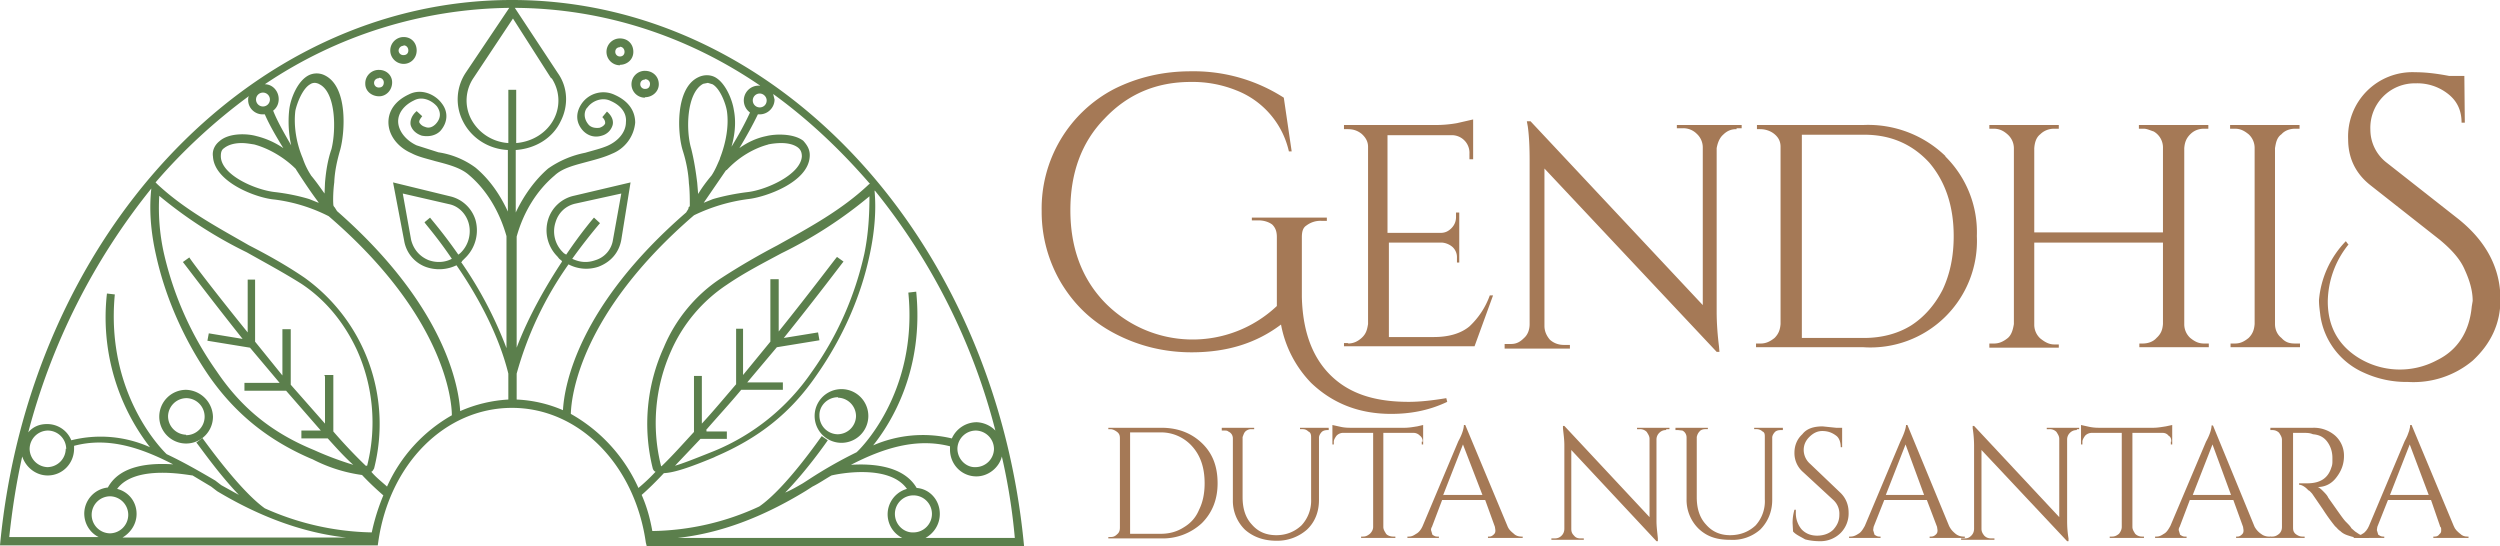 <svg width="540" height="118" viewBox="0 0 540 118" fill="none" xmlns="http://www.w3.org/2000/svg"><path d="M300.5 89.4c-7 0-12.7-2.3-17.3-6.7a24.5 24.5 0 01-6.5-12.6c-5.3 4-11.6 6-19.3 6-6 0-11.5-1.4-16.5-4s-8.8-6.2-11.7-11a30.1 30.1 0 01-4.2-15.5 29.1 29.1 0 0115.7-26.4c5-2.5 10.5-3.8 16.5-3.8a36 36 0 0120.1 5.7l1.7 11.6h-.6A18.5 18.5 0 00267 19.5a25.3 25.3 0 00-9.8-1.8c-7.4 0-13.6 2.6-18.6 7.9-5 5.1-7.4 11.8-7.4 19.8s2.4 14.7 7.4 19.9a26.5 26.5 0 0037.2.8V51.2c0-1.2-.3-2-1-2.7-.8-.6-1.9-.9-3-.9h-1.4V47h16.2v.7h-1.2a5 5 0 00-3.2 1c-.8.5-1 1.4-1 2.6v12.8c.2 8.8 3.1 15 8.4 18.8 3.8 2.7 8.6 3.9 14.7 3.9 2.4 0 5.1-.3 8.1-.8l.2.8c-4.2 2-8.3 2.6-12.1 2.6z" fill="#A57956"/><path d="M291.1 74.2c1.2 0 2.1-.4 3-1.2 1-.9 1.2-1.8 1.4-3V31.7c0-1.1-.5-2-1.4-2.8-.9-.7-1.8-1-3-1h-.8V27h19.9c1.3 0 2.8-.1 4.5-.4l3.5-.8v8.6h-.8v-1.2a3.8 3.8 0 00-3.8-4h-13.9v21.1h11.5c1 0 1.7-.4 2.3-1 .6-.6 1-1.4 1-2.4v-1h.7v10.8h-.5v-1a3 3 0 00-.9-2.3 4 4 0 00-2.3-1H300v20.4h9.7c3.3 0 5.9-.8 7.7-2.3a17 17 0 004.4-6.7h.7l-4 11h-28.2v-.7h1zM375 27.9c-1.1 0-2 .4-2.8 1.2-.8.7-1.2 1.8-1.4 2.9v35.3c0 2.5.2 5.1.5 7.5l.1 1.2h-.6l-37.2-39.6v34c0 1.2.5 2.2 1.2 3 .8.7 1.8 1.1 3 1.1h1.3v.8H325v-1h1.4c1.2 0 2-.5 2.8-1.3.8-.7 1.2-1.8 1.2-3V34.7c0-2.7-.1-5.3-.4-7.4l-.2-1.1h.8l37.2 39.7v-34a4 4 0 00-1.3-3 4.1 4.1 0 00-3-1.2h-1.3V27h14v.7h-1.1v.2zM420.2 33.8A23 23 0 01427 51a23 23 0 01-24.5 24h-23.2v-.8h1c1.1 0 2-.4 3-1.2.9-.9 1.2-1.8 1.3-3V31.7c0-1.1-.4-2-1.4-2.8-.9-.7-2-1-3-1h-.7V27h23a24 24 0 0117.7 6.7zm-31-4.6V73h13.4c3.8 0 7.3-.9 10.2-2.7 2.8-1.8 5.1-4.4 6.8-7.7 1.6-3.4 2.4-7.2 2.4-11.6 0-6.5-1.8-11.8-5.3-15.9-3.6-3.9-8.2-6-14-6h-13.5v.1zM462.8 74.2c1.2 0 2.3-.4 3-1.2 1-.9 1.3-1.8 1.4-3V52.4h-27.8v17.7a4 4 0 001.3 3c1 .8 1.9 1.3 3 1.3h1v.7h-15v-.9h1c1.1 0 2-.4 3-1.2.8-.7 1.1-1.8 1.3-3V32a4 4 0 00-1.4-3c-.9-.8-1.8-1.2-3-1.2h-.9V27h15v.8h-1c-1.1 0-2.2.4-3 1.2-.9.7-1.2 1.8-1.3 3v18.2h27.8V32a4 4 0 00-2-3.6c-.9-.3-1.5-.6-2.2-.6h-1V27h15v.8h-.9c-1.2 0-2.2.4-3 1.2-.9.9-1.2 1.8-1.3 3V70a4 4 0 001.3 3c1 .8 1.8 1.2 3 1.2h1v.8h-15v-.8h.7zM482.7 74.2c1.2 0 2-.4 3-1.2.9-.9 1.2-1.8 1.3-3V32a4 4 0 00-1.3-3c-1-.8-1.8-1.2-3-1.2h-1V27h15v.8h-.9c-1.2 0-2.3.4-3 1.2-1 .7-1.2 1.8-1.4 3V70c0 1.2.5 2.3 1.4 3 .9 1 1.8 1.2 3 1.2h1v.8h-15v-.8h.9zM507.2 52.9a20 20 0 00-4.4 12.2c0 5.2 2.1 9.3 6.5 12.1a17 17 0 0017.1.6c4.5-2.2 7-6.2 7.5-11.6l.2-1.2c0-2.1-.6-4.3-1.7-6.7-1-2.4-3-4.5-5.4-6.5L512 40c-3.3-2.6-4.8-6-4.8-9.9a13.9 13.9 0 0114.5-14.5c2.3 0 4.7.3 7.3.8h3.3l.1 10.1h-.7c0-2.7-1-4.7-2.9-6.2a10.7 10.7 0 00-7-2.3A9.6 9.6 0 00512 28a9 9 0 003.6 7.2L531 47.3c6 4.8 9.1 10.6 9.1 17.4 0 5.1-2 9.5-6 13.2a19.9 19.9 0 01-14 4.6 22 22 0 01-9.5-2 16 16 0 01-9.4-12.3c-.1-1-.3-2-.3-3.4a20.8 20.8 0 015.8-12.7l.6.8zM259.6 95.7c2.3 2.2 3.4 5 3.4 8.7 0 3.4-1.1 6.3-3.4 8.6a12.4 12.4 0 01-8.7 3.3h-11.5v-.3h.4c.6 0 1-.1 1.5-.6.5-.4.6-.9.6-1.5V94.7c0-.6-.1-1-.6-1.4-.4-.3-.9-.6-1.5-.6h-.4v-.3h11.5c3.6 0 6.5 1.2 8.7 3.3zm-15.5-2.2v21.8h6.6c2 0 3.6-.5 5-1.4 1.5-.9 2.6-2.1 3.3-3.8.8-1.6 1.2-3.5 1.2-5.7 0-3.4-.9-6-2.7-8a9 9 0 00-7-3h-6.4zM287.3 92.9h-.6c-.4 0-.9.1-1.2.4-.3.3-.6.8-.6 1.2V108c0 2.6-.9 4.8-2.6 6.4a9.7 9.7 0 01-6.6 2.4c-2.7 0-5-.8-6.8-2.4a8.7 8.7 0 01-2.6-6.4V94.7c0-.6-.3-1.2-1-1.5-.2-.2-.5-.2-.8-.2h-.6v-.6h7v.3h-.7c-.4 0-.9.2-1.2.5-.3.3-.4.7-.6 1.2v13c0 2.4.6 4.4 2 5.9 1.3 1.5 3 2.3 5.3 2.3 2.2 0 4-.8 5.4-2.1a7.8 7.8 0 002.1-5.7V94.4c0-.5-.1-1-.6-1.2-.3-.3-.7-.5-1.2-.5h-.6v-.3h6.2v.5h.3zM307.3 95.4c0-.6-.2-1-.6-1.3-.5-.5-1-.6-1.4-.6h-6.5v20.3c0 .6.3 1 .6 1.5.3.4 1 .6 1.5.6h.5v.3H294v-.3h.4c.6 0 1-.2 1.5-.6.5-.5.7-1 .7-1.5V93.5H290a2 2 0 00-1.3.6c-.3.4-.6.9-.6 1.3v.6h-.3v-4.2l1.8.4c.9.2 1.7.2 2.3.2h11.5c1 0 2-.2 2.7-.3l1.3-.3V96h-.3v-.6h.2zM328.6 115.9h.3v.3h-7.5v-.3h.3c.4 0 .7-.2 1-.5.3-.3.3-.6.3-.9l-.1-.7-2.1-5.8h-9.3l-2.2 5.8c-.2.3-.2.6-.2.7l.3 1c.3.2.6.4 1 .4h.4v.3H304v-.3h.3c.6 0 1-.2 1.6-.6.6-.3 1.1-1 1.4-1.7l7.7-18.3c1-1.8 1.2-3 1.2-3.5h.3l9.1 21.8c.3.8.8 1.2 1.4 1.7.4.4 1 .6 1.6.6zm-16.8-9h8.4L316 96l-4.3 11zM360 92.9a2 2 0 00-1.6.6 2 2 0 00-.6 1.5v17.5c0 1.4.2 2.6.3 3.8v.6h-.3l-18.4-19.7v17c0 .6.1 1 .6 1.5.4.5.9.6 1.5.6h.6v.3h-7v-.3h.6c.6 0 1.1-.1 1.6-.6.4-.4.6-.9.6-1.5v-18c0-1.4-.2-2.6-.3-3.7V92h.3l18.4 19.7V94.8c0-.6-.3-1-.6-1.5a2 2 0 00-1.5-.6h-.6v-.3h7v.3h-.7v.2zM385.2 92.9h-.6c-.4 0-.9.1-1.2.4-.3.3-.6.8-.6 1.2V108c0 2.6-1 4.8-2.6 6.4a9 9 0 01-6.5 2.2c-2.9 0-5-.7-6.8-2.4a8.7 8.7 0 01-2.6-6.4V94.5c0-.6-.3-1.2-.9-1.5l-.9-.1h-.6v-.5h7v.3h-.6c-.5 0-1 .2-1.2.5-.3.3-.5.7-.6 1.2v13c0 2.4.6 4.4 2 5.9 1.3 1.5 3 2.3 5.2 2.3 2.3 0 4.1-.8 5.5-2.1a7.8 7.8 0 002-5.7V94.4c0-.5 0-1-.5-1.2-.3-.3-.8-.5-1.2-.5h-.6v-.3h6.2v.5h.1zM387.3 114.8l-.1-1.8c0-1 .1-1.8.4-2.9h.3v.8c0 1.3.5 2.6 1.3 3.5.9.9 2 1.3 3.3 1.3 1.3 0 2.6-.4 3.5-1.3.9-1 1.3-2 1.3-3.2a4 4 0 00-1.3-3.2l-6.5-6a5.4 5.4 0 01-1.9-4.2c0-1.6.6-3 1.7-4 1-1.3 2.6-1.7 4.4-1.7l2.9.3h1.3v4.2h-.3c0-1-.3-2-1-2.5-.8-.6-1.7-1-3-1-1.1 0-2 .5-2.8 1.3-.7.7-1.2 1.6-1.2 2.8a4 4 0 001.4 3l6.6 6.3c1 1 1.7 2.4 1.7 4.2a6 6 0 01-1.7 4.4 6.2 6.2 0 01-4.5 1.8c-1 0-2.1-.1-3.2-.4-1-.6-2-1-2.6-1.7zM424.1 115.9h.3v.3h-7.6v-.3h.3c.5 0 .8-.2 1.1-.5.3-.3.3-.6.3-.9l-.1-.7-2.2-5.8H407l-2.3 5.8-.1.7.3 1c.3.2.6.4 1 .4h.3v.3h-6.8v-.3h.3c.6 0 1.1-.2 1.7-.6.6-.3 1-1 1.4-1.7l7.7-18.3c.9-1.8 1.2-3 1.2-3.5h.3l9 21.8c.4.8.8 1.2 1.4 1.7.5.4 1.1.6 1.7.6zm-16.8-9h8.3l-4-10.9-4.3 11z" fill="#A57956"/><path d="M448.6 92.9a2 2 0 00-1.5.6 2 2 0 00-.6 1.5v17.5c0 1.4.1 2.6.3 3.8v.6h-.3L428 97.2v17c0 .6.2 1 .6 1.5.5.5 1 .6 1.6.6h.6v.3h-7.2v-.3h.7c.6 0 1-.1 1.5-.6.4-.4.6-.9.6-1.5v-18a25 25 0 00-.3-3.7V92h.3l18.4 19.7V94.8c0-.6-.3-1-.6-1.5a2 2 0 00-1.5-.6h-.6v-.3h7v.3h-.5v.2zM469 95.4c0-.6-.1-1-.6-1.3-.4-.5-.9-.6-1.3-.6h-6.5v20.3c0 .6.3 1 .6 1.5.4.4.9.6 1.5.6h.4v.3h-7.4v-.3h.5c.6 0 1-.2 1.5-.6.4-.5.6-1 .6-1.5V93.5h-6.5a2 2 0 00-1.4.6c-.3.4-.6.9-.6 1.3v.6h-.3v-4.2l1.8.4c1 .2 1.7.2 2.3.2h11.5c1 0 2-.2 2.7-.3l1.4-.3V96h-.3v-.6h.1zM490.2 115.9h.3v.3H483v-.3h.3c.4 0 .7-.2 1-.5.3-.3.3-.6.3-.9l-.1-.7-2.1-5.8H473l-2.2 5.8c-.2.3-.2.6-.2.7l.3 1c.3.2.6.4 1 .4h.4v.3h-6.8v-.3h.3c.6 0 1-.2 1.6-.6.6-.3 1-1 1.4-1.7l7.7-18.2c1-1.8 1.2-3 1.2-3.5h.3l9 21.9c.4.7.9 1.2 1.5 1.6.4.3 1 .5 1.6.5zm-16.6-9h8.3l-4-10.9-4.3 11z" fill="#A57956"/><path d="M497.3 93.5h-2v20.3c0 .6 0 1 .5 1.5.5.4 1 .6 1.5.6h.5v.3h-7.4v-.3h.4c.6 0 1-.2 1.5-.6.5-.5.6-1 .6-1.5V95c0-.6-.3-1-.6-1.5a2 2 0 00-1.5-.6h-.4v-.5h9.2a7 7 0 014.8 1.7 5.8 5.8 0 011.9 4.4c0 1.8-.6 3.3-1.7 4.7-1 1.3-2.4 2-4 2 .2 0 .7.4 1.1.8.5.5 1 1 1.2 1.5 2 2.8 3.2 4.6 3.8 5.2.6.6 1 1 1.2 1.4l.8.7.9.6c.6.3 1.4.5 2.1.5v.3H510c-1 0-1.8-.2-2.7-.5-1-.3-1.5-.7-1.8-1-.5-.3-.8-.8-1.1-1a40 40 0 01-2.6-3.6l-2.4-3.5c-.3-.3-.5-.6-.8-.7-.7-.8-1.5-1.2-2-1.2v-.3h1.7c3 0 4.6-1.2 5.3-3.5.2-.5.2-1 .2-1.2v-.8c0-1.5-.5-2.7-1.2-3.6-.8-1-1.8-1.4-3-1.5-.7-.3-1.3-.3-2.2-.3z" fill="#A57956"/><path d="M532.9 115.9h.3v.3h-7.6v-.3h.3c.5 0 .8-.2 1-.5.4-.3.4-.6.4-.9 0-.3 0-.6-.2-.7l-2-5.8h-9.3l-2.3 5.8-.1.7.3 1c.3.2.6.4 1 .4h.3v.3h-6.6v-.3h.3c.6 0 1-.2 1.6-.6.6-.3 1.1-1 1.4-1.7l7.7-18.3c1-1.8 1.2-3 1.2-3.5h.3l9.1 21.8c.3.8.8 1.2 1.4 1.7.4.4.9.6 1.5.6zm-16.7-9h8.4L520.5 96l-4.3 11z" fill="#A57956"/><path d="M40.2 84.2A5.8 5.8 0 1046 90a6 6 0 00-5.8-5.8zm0 9.7a4 4 0 01-3.9-4 4 4 0 014-3.9 4 4 0 013.9 4 4 4 0 01-4 4zM181 95.6a5.8 5.8 0 100-11.5 5.8 5.8 0 000 11.5zm0-9.7a4 4 0 013.9 4 4 4 0 01-4 3.9 4 4 0 01-3.9-4c-.1-2.1 1.7-4 4-4zM81.9 20.8c1.5 0 2.8-1.3 2.8-3 0-1.6-1.3-2.7-2.8-2.7a2.9 2.9 0 00-3 3c0 1.6 1.4 2.7 3 2.7zm0-4c.6 0 1 .5 1 1 0 .7-.4 1.1-1 1.1a1 1 0 01-1.1-1c0-.6.5-1 1-1zM87.2 13.8c1.5 0 2.8-1.2 2.8-2.9S88.8 8 87.2 8a2.9 2.9 0 100 5.8zm0-4c.6 0 1 .5 1 1.1 0 .6-.4 1-1 1a1 1 0 01-1.1-1c0-.4.4-1 1-1zM139.3 21c1.6 0 3-1.2 3-2.8 0-1.7-1.3-2.9-3-2.9a2.9 2.9 0 100 5.8zm0-3.9c.7 0 1.1.5 1.1 1 0 .7-.4 1.1-1 1.1a1 1 0 01-1.1-1c0-.6.4-1 1-1zM133.9 14c1.5 0 2.9-1.1 2.9-2.8 0-1.7-1.2-2.9-2.9-2.9a2.9 2.9 0 100 5.8zm0-3.9c.6 0 1 .5 1 1.1 0 .6-.4 1-1 1a1 1 0 01-1-1c0-.6.4-1 1-1z" fill="#5B7F4C"/><path d="M1.7 117.8h79.9l.1-.7c2.4-17 14.5-29 28.9-29 14.4 0 26.5 12.2 28.9 29.1l.2.8h81.5C215 51.7 167.8 0 110.6 0 53.4 0 6.2 51.7 0 117.8h1.7zm24.6-1.6c1.8-1 3.2-2.9 3.2-5.2 0-2.7-1.8-4.8-4.2-5.4 3.9-5.3 15.1-3 16.3-2.9l4 2.4 1.3 1c9.5 5.7 18.8 9 27.8 10H26.3zm-2.5-1a4 4 0 01-4-4 4 4 0 014-4 4 4 0 013.9 4 4 4 0 01-4 4zm122.5 1c9.2-1 18.3-4.4 27.8-10.2l1.4-.9c1.4-.7 2.7-1.6 4.1-2.4 1.2-.3 12.4-2.6 16.3 2.9a5.7 5.7 0 00-1 10.6h-48.6zm47-5.2a4 4 0 014-4 4 4 0 014 4 4 4 0 01-4 4c-2.1.1-4-1.7-4-4zm26 5.2h-19.4c1.8-1 3.1-2.9 3.1-5.2 0-3-2.2-5.4-5-5.6-2.8-4.8-9.5-5.3-14.2-5 6.8-3.5 14-5.9 21.4-4v.7c0 3.2 2.5 5.8 5.7 5.8 2.6 0 4.9-1.9 5.5-4.3a129 129 0 012.8 17.6zm-12.5-19.3a4 4 0 014-3.9 4 4 0 013.9 4 4 4 0 01-4 3.9c-2 .1-3.9-1.7-3.9-4zM189 41.2A136 136 0 01215 93a6 6 0 00-4-1.8 5.9 5.9 0 00-5.4 3.5 27 27 0 00-17 1.5c4-5 11-16.4 9.3-33.2l-1.7.2c2.2 22-11 34.4-11.2 34.5a95.5 95.5 0 00-10.2 5.8l-1.4.9c-1.2.7-2.6 1.5-3.8 2 4.7-4.8 9-11 9.2-11.3l-1.3-.9c-.2.2-7.7 11.2-13.5 15.2a56.5 56.5 0 01-23.1 5.3c-.5-2.8-1.2-5.3-2.3-7.8 1.5-1.3 3.2-3 4.8-4.7 2.2-.1 5.5-1.2 10.8-3.4l.4-.2c9.3-4 16.2-9.4 21.8-17.6 5.6-8 9.6-17 11.5-26.2 1-4.7 1.4-9.4 1-13.6zm-36.5 51.7c2.6-3 5.2-5.8 7.6-8.7h9v-1.6h-7.7l6.4-7.6 9.2-1.5-.3-1.7-7.4 1.2c7.4-9.2 12.7-16.3 12.9-16.5l-1.4-1c-.1 0-5.3 7-12.6 16.1V60.3h-1.8v13.5l-5.9 7.2V71H159v12c-2.5 2.9-4.9 5.8-7.4 8.5V81.2h-1.7v12.1c-2.4 2.6-4.7 5.2-7 7.4h-.1a38.1 38.1 0 012.2-25 33.2 33.2 0 0112-14.2c3.8-2.6 7.9-4.7 11.8-6.8a94 94 0 0019-12.3c0 3.8-.2 8-1.1 12.4-2 9-5.8 17.8-11.4 25.6a47.3 47.3 0 01-21 17l-.5.2c-4 1.6-6.3 2.5-8 3l5.5-5.8h5.7v-1.6h-4.4v-.3zM167 20.3c7.6 5.5 14.5 12 20.9 19.4l-.2.1c-5.9 5.6-13 9.4-19.8 13.2-4 2.1-8 4.4-12 7-5.6 3.6-10 9-12.5 15a39.8 39.8 0 00-2.4 26.2c.1.3.3.6.6.7-1.2 1.3-2.5 2.5-3.7 3.5a34.6 34.6 0 00-14.6-16c.1-3.8 2-21.7 26.6-42.9a38.1 38.1 0 0111.7-3.5c3.7-.4 13-3.6 13.3-9.2.1-1.4-.5-2.4-1.4-3.4-2.1-1.6-6-1.5-8-1-2 .4-4 1.3-5.8 2.6 1.5-2.5 2.9-5 4-7.3h.4c1.8 0 3.2-1.5 3.2-3.2l-.3-1.2zm-11.5 14c-.5 1.1-1 2.4-1.8 3.6-1 1.2-2 2.5-2.9 4l-.2-2.4c-.3-2.5-.7-5-1.3-7.4-1.2-4-1-12.1 2.6-14l1-.2 1 .3c1.6.9 2.8 4 3.1 5.7.5 3.2-.2 7-1.5 10.3zm10.4-3.1a15 15 0 012.8-.3c1.5 0 2.8.3 3.7 1 .6.5.8 1.1.8 1.9-.3 4-7.9 7.3-11.8 7.7-2.4.3-5 .8-7.4 1.5l-2 .8 4.8-7 .2-.1c2.6-2.8 5.9-4.7 9-5.5zm-.3-9.5c0 .9-.7 1.5-1.5 1.5a1.5 1.5 0 010-3c.8 0 1.5.7 1.5 1.5zm-1.3-3.2h-.3a3.2 3.2 0 00-2 5.8c-1 2.2-2.4 4.8-4 7.4.8-2.8 1-5.5.5-8-.3-2-1.7-5.7-4-7-1.1-.6-2.5-.6-3.7 0-5 2.4-4.5 12.2-3.3 15.9.7 2.2 1.2 4.7 1.3 7 .2 1.5.2 3.7.2 5-.2 0-.3.2-.3.5l-.5.8c-23.4 20.3-26.3 37.4-26.6 42.7a28.2 28.2 0 00-10-2.3v-5.6a76 76 0 0111.2-23.6 8.2 8.2 0 006.5.5c2.6-1 4.4-3 4.9-5.8l2-12.4-12.3 2.9a7.5 7.5 0 00-5.5 5.1 8 8 0 002 8l.4.5.5.4.1.2c-3.3 5-7.2 11.7-9.8 18.6v-24c1.5-5.4 4.4-10 8.2-13.2 1.8-1.7 4.7-2.3 7.2-3 1.9-.5 3.7-1 5.2-1.7a8 8 0 005-6.7c0-2.6-1.5-4.7-4.4-6a5.7 5.7 0 00-7.1 1.8c-1.4 2-1.4 4.2.3 6 1 1 2.4 1.5 4 1a3.3 3.3 0 002.3-2.2c.2-.6.2-1.8-1.2-3l-1 1.2c.3.3.7.8.6 1.4-.2.4-.6.7-1.2.9-.8.1-1.7 0-2.3-.6-1.5-1.7-.8-3.4-.3-3.8 1-1.4 3.2-2.3 5-1.4 2.3 1 3.5 2.7 3.3 4.6 0 2-1.5 4-4 5.1-1.4.6-3.1 1-4.8 1.5a21 21 0 00-8 3.4c-2.9 2.5-5.3 5.9-7 9.5V32.4c4.3-.3 8-2.6 9.7-6.2 1.7-3.3 1.6-7.3-.6-10.4l-9.3-14.1c19.3.1 37.5 6.2 53 16.8zM128.3 47s-2.7 3.1-6 8l-.5-.3-.3-.3A6.3 6.3 0 01120 48c.6-2 2.1-3.5 4.2-4l10-2.2-1.8 10a5.4 5.4 0 01-3.8 4.4c-1.7.6-3.3.5-5-.3a123 123 0 016-7.7l-1.3-1.2zm-9.2-30.2c1.8 2.7 2 6 .6 8.8-1.5 3-4.6 5-8.2 5.3V19.4h-1.7v11.5a9.8 9.8 0 01-8.1-5.3 8.7 8.7 0 01.6-8.8L110.8 4l8.3 13zM110 1.7l-9.4 14a10.4 10.4 0 00-.6 10.5c1.8 3.6 5.5 6 9.7 6.2v13.3c-1.7-3.7-4-7-7-9.5a18 18 0 00-8-3.3L90 31.4c-2.4-1.1-4-3.2-4-5.2 0-1.8 1.3-3.5 3.4-4.5 1.8-1 3.9 0 5 1.3.4.6 1.3 2.1-.3 3.8-.6.6-1.4 1-2.3.6a2 2 0 01-1.2-.9c-.2-.4.3-1 .6-1.4L90 24c-1.4 1.2-1.4 2.5-1.3 3 .3 1.1 1.2 1.9 2.4 2.3 1.5.3 3 0 4-1 1.6-1.8 1.8-4.1.3-6-1.4-1.9-4.4-3.3-7.1-1.9-3 1.4-4.4 3.6-4.4 6 0 2.8 2 5.4 5 6.7 1.5.8 3.4 1.2 5.1 1.7 2.7.7 5.5 1.4 7.3 3 3.8 3.2 6.6 7.9 8.1 13.2v24.2a86 86 0 00-9.8-18.6s.2 0 .2-.2l.4-.4.5-.5a8.3 8.3 0 002-8 7.5 7.5 0 00-5.5-5.1l-12.3-3L87.3 52a7.3 7.3 0 004.8 5.7 8.6 8.6 0 006.5-.4c4.3 6.2 9.1 14.8 11.2 23.4v5.6a30 30 0 00-10.4 2.5c-.3-5-3-22.5-26.6-43.2l-.5-.8c-.1-.1-.3-.3-.3-.6-.1-1.2 0-3.3.2-4.8.1-2.4.6-4.7 1.3-7.1 1-3.7 1.7-13.5-3.3-16a3.9 3.9 0 00-3.6 0c-2.4 1.3-3.8 5-4.1 7.2-.3 2.4-.2 5.3.4 7.9-1.5-2.6-3-5.2-3.9-7.5.8-.6 1.2-1.5 1.2-2.5 0-1.7-1.3-3.2-3-3.2A96.4 96.4 0 01110 1.7zM97.6 55.9c-1.5.8-3.3.9-5 .3-2-.8-3.3-2.4-3.8-4.4l-1.8-10 10 2.3c2 .4 3.6 2 4.2 4 .6 2 .2 4.5-1.5 6.3l-.3.3-.4.3c-3.4-4.9-6.1-7.9-6.1-8l-1.2 1c0 .2 2.6 3 5.9 7.9zm-30.4-18c-.8-1.2-1.4-2.5-1.8-3.7-1.4-3.3-2-7-1.6-10.3.4-1.8 1.6-4.8 3.2-5.7.3-.2.6-.3 1-.3.2 0 .7.1 1 .3 3.6 1.8 3.6 10 2.6 14-.8 2.3-1.2 4.8-1.4 7.3l-.1 2.3c-1-1.4-1.9-2.7-3-4zm1.6 5.9l-2-.8c-2.3-.7-4.8-1.2-7.3-1.5-4.1-.4-11.7-3.6-11.8-7.7 0-.8.1-1.4.7-1.8 1-.8 2.4-1.1 3.8-1.1 1 0 2 .2 2.7.3 3 .8 6.4 2.7 9 5.3l.1.2c1.8 2.8 3.5 5.3 4.8 7zM56.8 20a1.5 1.5 0 010 3 1.5 1.5 0 010-3zm-3 .7c-.2.3-.2.6-.2.9 0 1.8 1.5 3.1 3.1 3.1h.5c1 2.3 2.4 4.7 4 7.3a17.7 17.7 0 00-5.8-2.6c-2.1-.6-6-.7-8 1.1-1 .8-1.6 2-1.4 3.3.3 5.6 9.5 9 13.3 9.3A35.6 35.6 0 0171 46.7c25 21.5 26.6 39.8 26.6 43a33.4 33.4 0 00-14 15.4c-1.1-1-2.4-2-3.4-3.2.3-.1.4-.4.6-.7a38.9 38.9 0 00-15-41.2c-3.8-2.6-7.9-4.9-12-7C47.2 49.2 40 45.4 34 39.8l-.4-.4c6-7 12.9-13.3 20.1-18.6zm16.4 60.5v10.3l-7.4-8.4v-12H61v10l-5.9-7.3V60.4h-1.6v11.4c-7.3-9-12.6-16-12.6-16.2l-1.4 1c.2.2 5.5 7.3 12.9 16.6L45.1 72l-.3 1.6 9.2 1.5 6.4 7.6h-7.6v1.7h9l7.5 8.6h-4.2v1.7h5.7c1.8 2 3.6 4 5.5 5.7a70.3 70.3 0 01-8.5-3.2c-9-3.7-15.6-9-21-17a71.9 71.9 0 01-11.4-25.5 45 45 0 01-1-12.4 94 94 0 0018.9 12.2c3.9 2.2 8 4.4 11.8 6.8 5.3 3.5 9.3 8.5 12 14.3a38.1 38.1 0 012.2 25H79a111 111 0 01-7-7.4V81h-1.9v.3zM32.7 40.6c-.5 4.4-.2 9.2 1 14.5 2 9.1 6 18.2 11.5 26.2C50.8 89.3 57.8 95 67 99l.5.2a33 33 0 0010.7 3.4c1.5 1.6 3 3 4.6 4.4a45 45 0 00-2.5 8 59 59 0 01-23.1-5.2c-5.6-4-13.3-15-13.5-15.2l-1.3 1c.3.2 4.5 6.4 9.2 11.3l-3.8-2.1-1.3-1c-3.4-2-6.9-4-10.5-5.7-.1-.1-13.3-12.4-11.2-34.5l-1.7-.2a45.8 45.8 0 009.3 33.2 26 26 0 00-17-1.5 5.6 5.6 0 00-5.3-3.5c-1.6 0-3 .6-4 1.8a141 141 0 0126.6-52.7zM14.2 96.9a4 4 0 01-4 4 4 4 0 01-3.8-4 4 4 0 013.9-3.9 4 4 0 014 4zm-9.4 1.7c.8 2.4 3 4.1 5.5 4.1 3.2 0 5.7-2.6 5.7-5.8v-.6c7.5-2 14.6.5 21.4 4-4.6-.3-11.4 0-14.1 5a5.7 5.7 0 00-5.1 5.6c0 2.3 1.3 4.2 3.1 5.1H2c.6-5.7 1.5-11.6 2.8-17.4z" fill="#5B7F4C"/></svg>